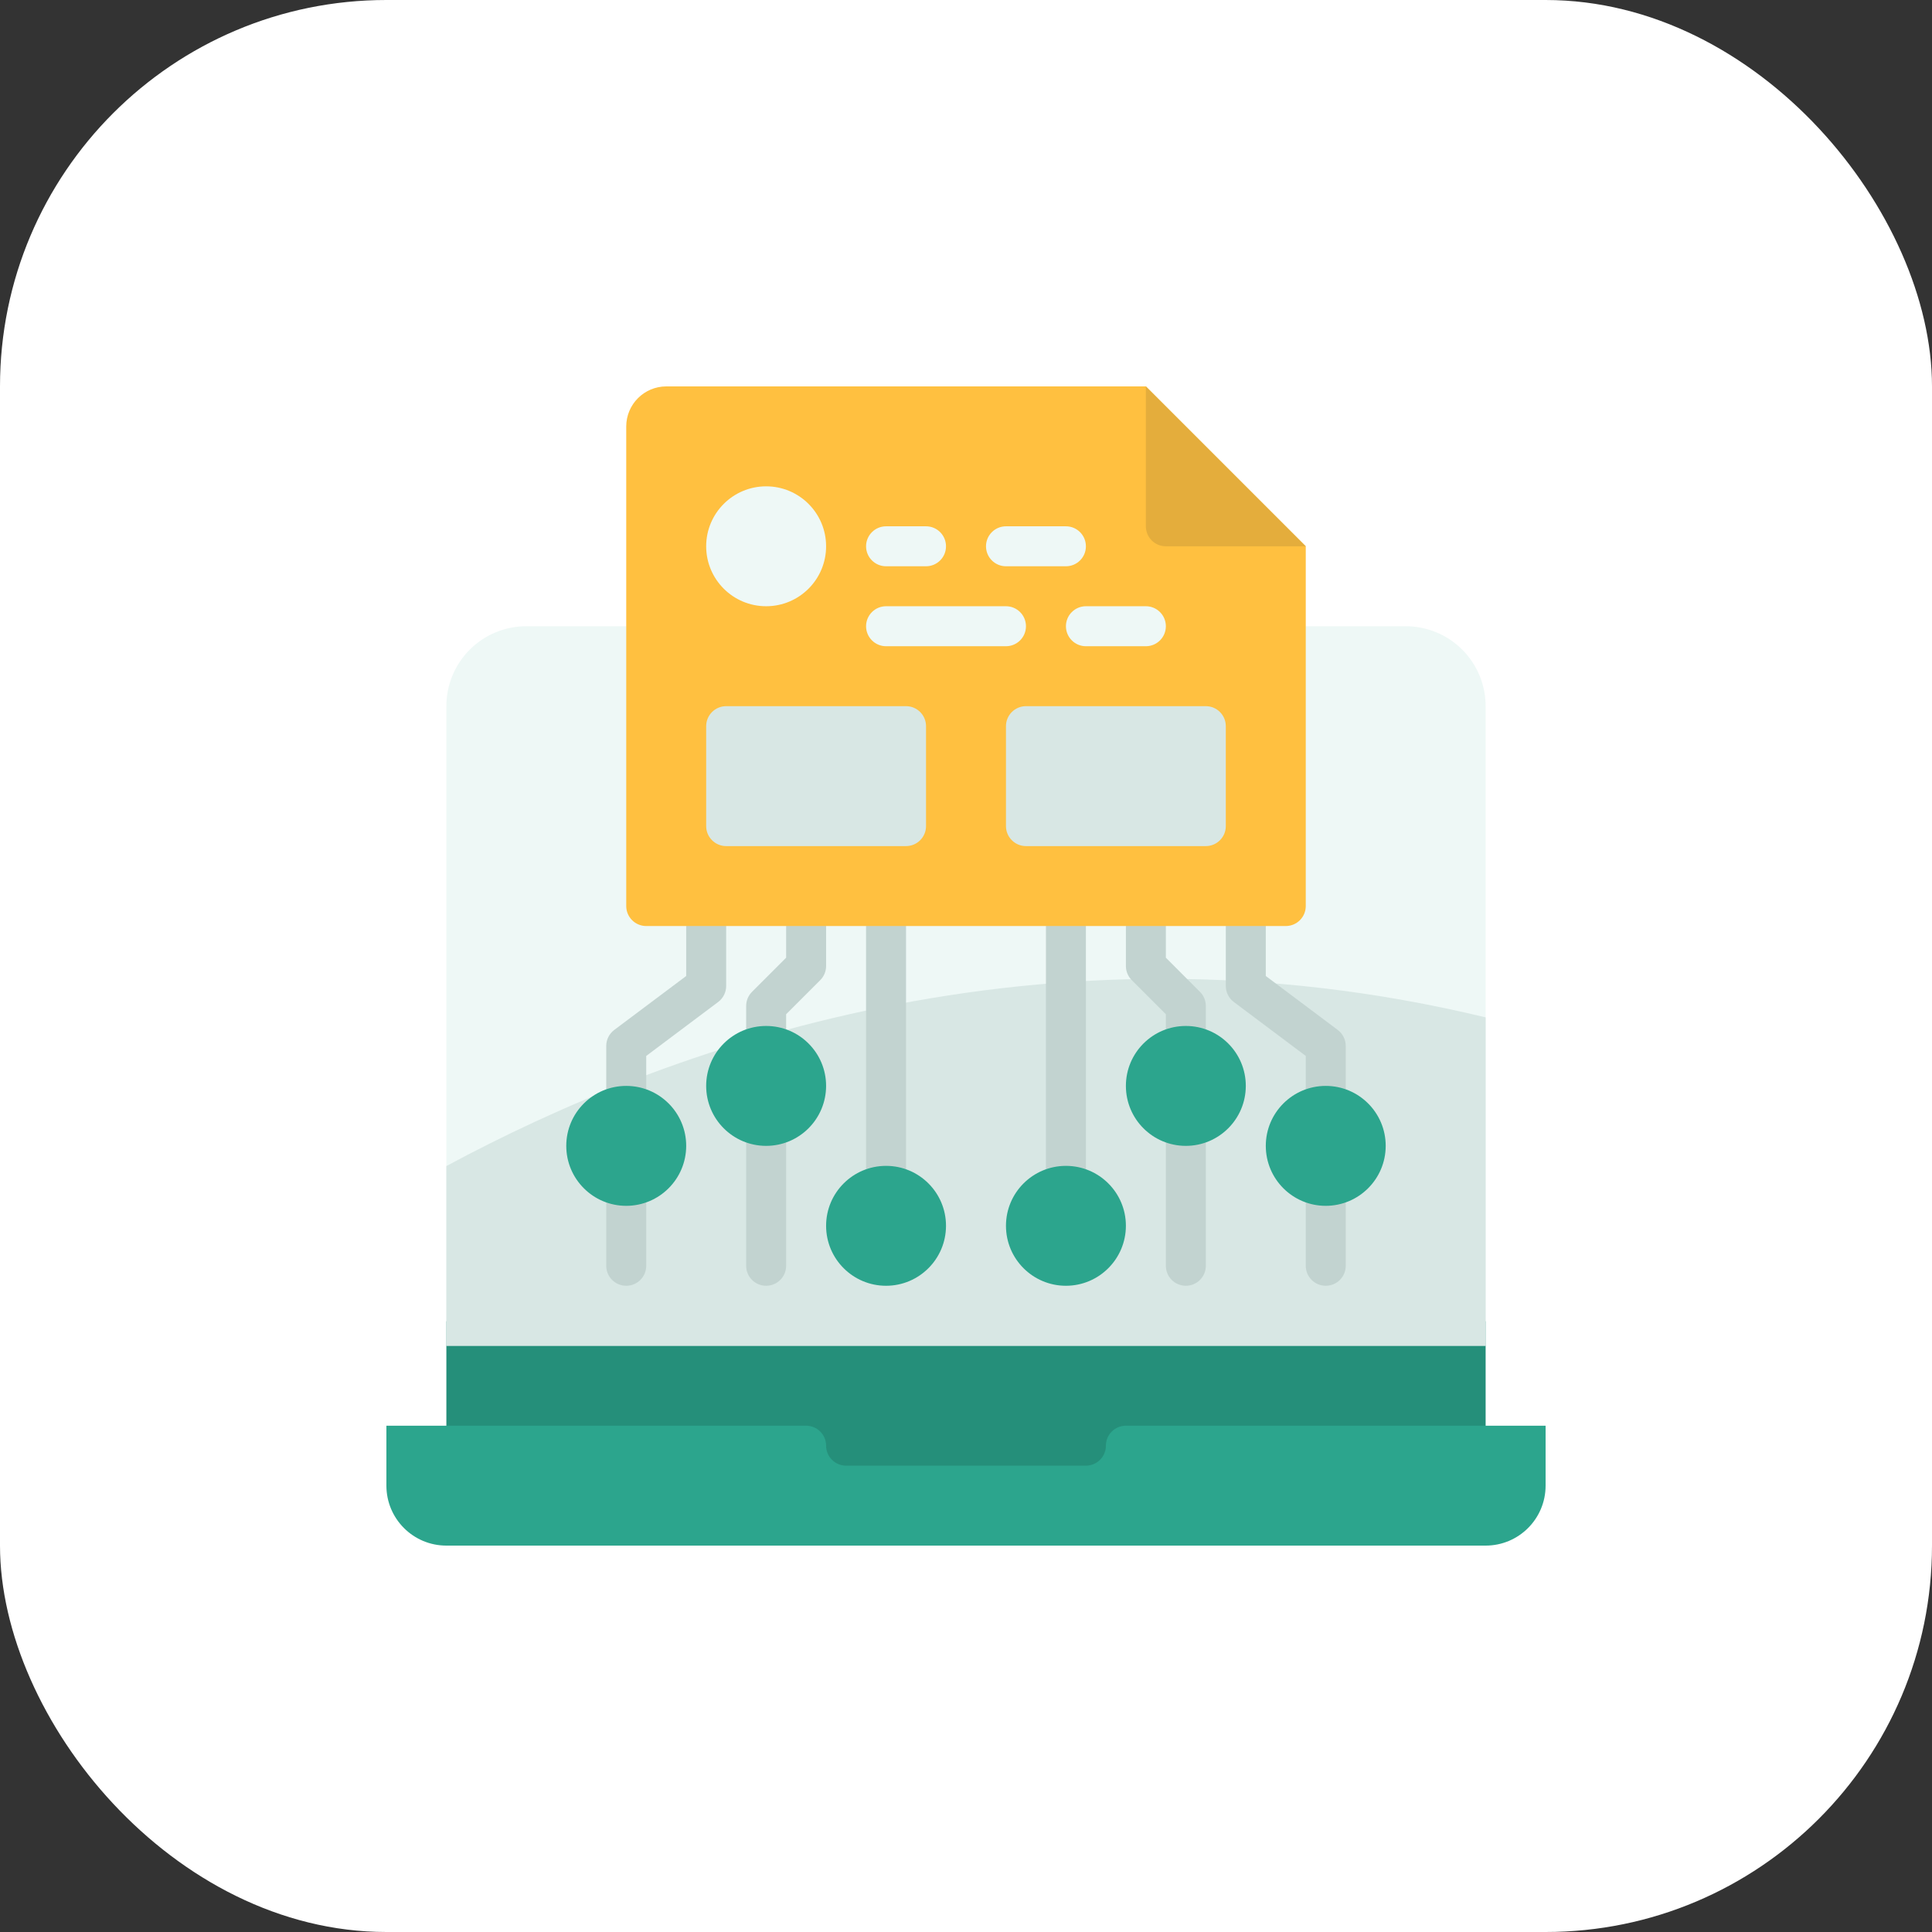 <svg width="80" height="80" viewBox="0 0 80 80" fill="none" xmlns="http://www.w3.org/2000/svg">
<rect x="0" y="0" width="80" height="80" fill="#333333" stroke="none"/>
<rect width="80" height="80" rx="16" fill="white"/>
<g clip-path="url(#clip0_13102_6771)">
<path d="M18.483 54.712H61.517V61.517H18.483V54.712Z" fill="#258F7A"/>
<path d="M61.517 29.241V55.724H18.483V29.241C18.483 28.363 18.831 27.521 19.452 26.9C20.073 26.279 20.915 25.931 21.793 25.931H58.207C59.085 25.931 59.927 26.279 60.548 26.9C61.169 27.521 61.517 28.363 61.517 29.241Z" fill="#EEF8F6"/>
<path d="M61.517 42.127V55.724H18.483V48.284C27.503 43.426 43.103 37.683 61.517 42.127Z" fill="#D8E7E4"/>
<path d="M64 59.035V61.517C64 62.889 62.889 64 61.517 64H18.483C17.111 64 16 62.889 16 61.517V59.035H33.379C33.836 59.035 34.207 59.405 34.207 59.862C34.207 60.319 34.578 60.69 35.035 60.69H44.965C45.422 60.69 45.793 60.319 45.793 59.862C45.793 59.405 46.164 59.035 46.621 59.035H64Z" fill="#2CA58D"/>
<path d="M25.931 46.621C25.474 46.621 25.103 46.25 25.103 45.793V43.31C25.103 43.05 25.226 42.804 25.434 42.648L28.414 40.414V38.345C28.414 37.888 28.784 37.517 29.241 37.517C29.698 37.517 30.069 37.888 30.069 38.345V40.828C30.069 41.088 29.946 41.333 29.738 41.49L26.759 43.724V45.793C26.759 46.25 26.388 46.621 25.931 46.621Z" fill="#C2D3D0"/>
<path d="M25.931 53.241C25.474 53.241 25.103 52.871 25.103 52.414V49.103C25.103 48.646 25.474 48.276 25.931 48.276C26.388 48.276 26.759 48.646 26.759 49.103V52.414C26.759 52.871 26.388 53.241 25.931 53.241Z" fill="#C2D3D0"/>
<path d="M31.724 53.241C31.267 53.241 30.897 52.871 30.897 52.414V46.621C30.897 46.164 31.267 45.793 31.724 45.793C32.181 45.793 32.552 46.164 32.552 46.621V52.414C32.552 52.871 32.181 53.241 31.724 53.241Z" fill="#C2D3D0"/>
<path d="M31.724 44.138C31.267 44.138 30.897 43.768 30.897 43.31V41.655C30.897 41.435 30.984 41.225 31.139 41.07L32.552 39.657V38.345C32.552 37.888 32.922 37.517 33.379 37.517C33.836 37.517 34.207 37.888 34.207 38.345V40C34.207 40.219 34.12 40.43 33.965 40.585L32.552 41.998V43.31C32.552 43.768 32.181 44.138 31.724 44.138Z" fill="#C2D3D0"/>
<path d="M36.69 49.931C36.233 49.931 35.862 49.561 35.862 49.103V38.345C35.862 37.888 36.233 37.517 36.69 37.517C37.147 37.517 37.517 37.888 37.517 38.345V49.103C37.517 49.561 37.147 49.931 36.69 49.931Z" fill="#C2D3D0"/>
<path d="M54.897 46.621C54.439 46.621 54.069 46.25 54.069 45.793V43.724L51.09 41.49C50.881 41.333 50.758 41.088 50.758 40.828V38.345C50.758 37.888 51.129 37.517 51.586 37.517C52.043 37.517 52.414 37.888 52.414 38.345V40.414L55.393 42.648C55.602 42.804 55.724 43.05 55.724 43.31V45.793C55.724 46.013 55.637 46.223 55.482 46.378C55.327 46.534 55.116 46.621 54.897 46.621Z" fill="#C2D3D0"/>
<path d="M54.897 53.241C54.439 53.241 54.069 52.871 54.069 52.414V49.103C54.069 48.646 54.439 48.276 54.897 48.276C55.354 48.276 55.724 48.646 55.724 49.103V52.414C55.724 52.871 55.354 53.241 54.897 53.241Z" fill="#C2D3D0"/>
<path d="M49.103 53.241C48.646 53.241 48.276 52.871 48.276 52.414V46.621C48.276 46.164 48.646 45.793 49.103 45.793C49.56 45.793 49.931 46.164 49.931 46.621V52.414C49.931 52.871 49.56 53.241 49.103 53.241Z" fill="#C2D3D0"/>
<path d="M49.103 44.138C48.646 44.138 48.276 43.768 48.276 43.31V41.998L46.863 40.585C46.708 40.43 46.621 40.219 46.621 40V38.345C46.621 37.888 46.991 37.517 47.448 37.517C47.905 37.517 48.276 37.888 48.276 38.345V39.657L49.688 41.07C49.844 41.225 49.931 41.435 49.931 41.655V43.31C49.931 43.768 49.56 44.138 49.103 44.138Z" fill="#C2D3D0"/>
<path d="M44.138 49.931C43.681 49.931 43.31 49.561 43.31 49.103V38.345C43.31 37.888 43.681 37.517 44.138 37.517C44.595 37.517 44.965 37.888 44.965 38.345V49.103C44.965 49.561 44.595 49.931 44.138 49.931Z" fill="#C2D3D0"/>
<path d="M54.069 37.517V22.621L47.448 16H27.586C26.673 16.003 25.934 16.742 25.931 17.655V37.517C25.931 37.974 26.302 38.345 26.759 38.345H53.242C53.699 38.345 54.069 37.974 54.069 37.517Z" fill="#FFC040"/>
<path d="M34.207 22.621C34.207 23.992 33.096 25.103 31.724 25.103C30.353 25.103 29.241 23.992 29.241 22.621C29.241 21.25 30.353 20.138 31.724 20.138C33.096 20.138 34.207 21.25 34.207 22.621Z" fill="#EEF8F6"/>
<path d="M38.345 23.448H36.69C36.233 23.448 35.862 23.078 35.862 22.621C35.862 22.164 36.233 21.793 36.69 21.793H38.345C38.802 21.793 39.172 22.164 39.172 22.621C39.172 23.078 38.802 23.448 38.345 23.448Z" fill="#EEF8F6"/>
<path d="M44.138 23.448H41.655C41.198 23.448 40.828 23.078 40.828 22.621C40.828 22.164 41.198 21.793 41.655 21.793H44.138C44.595 21.793 44.965 22.164 44.965 22.621C44.965 23.078 44.595 23.448 44.138 23.448Z" fill="#EEF8F6"/>
<path d="M41.655 26.759H36.69C36.233 26.759 35.862 26.388 35.862 25.931C35.862 25.474 36.233 25.103 36.69 25.103H41.655C42.112 25.103 42.483 25.474 42.483 25.931C42.483 26.388 42.112 26.759 41.655 26.759Z" fill="#EEF8F6"/>
<path d="M47.448 26.759H44.965C44.508 26.759 44.138 26.388 44.138 25.931C44.138 25.474 44.508 25.103 44.965 25.103H47.448C47.905 25.103 48.276 25.474 48.276 25.931C48.276 26.388 47.905 26.759 47.448 26.759Z" fill="#EEF8F6"/>
<path d="M30.069 29.241H37.517C37.974 29.241 38.345 29.612 38.345 30.069V34.207C38.345 34.664 37.974 35.035 37.517 35.035H30.069C29.612 35.035 29.241 34.664 29.241 34.207V30.069C29.241 29.612 29.612 29.241 30.069 29.241Z" fill="#D8E7E4"/>
<path d="M42.483 29.241H49.931C50.388 29.241 50.758 29.612 50.758 30.069V34.207C50.758 34.664 50.388 35.035 49.931 35.035H42.483C42.026 35.035 41.655 34.664 41.655 34.207V30.069C41.655 29.612 42.026 29.241 42.483 29.241Z" fill="#D8E7E4"/>
<path d="M47.448 16L54.069 22.621H48.276C47.819 22.621 47.448 22.25 47.448 21.793V16Z" fill="#E4AD3C"/>
<path d="M25.931 49.931C24.56 49.931 23.448 48.819 23.448 47.448C23.448 46.077 24.56 44.965 25.931 44.965C27.302 44.965 28.414 46.077 28.414 47.448C28.412 48.819 27.302 49.929 25.931 49.931Z" fill="#2CA58D"/>
<path d="M31.724 47.448C30.353 47.448 29.241 46.337 29.241 44.965C29.241 43.594 30.353 42.483 31.724 42.483C33.096 42.483 34.207 43.594 34.207 44.965C34.205 46.336 33.095 47.447 31.724 47.448Z" fill="#2CA58D"/>
<path d="M36.69 53.241C35.319 53.241 34.207 52.13 34.207 50.758C34.207 49.387 35.319 48.276 36.69 48.276C38.061 48.276 39.172 49.387 39.172 50.758C39.171 52.129 38.06 53.24 36.69 53.241Z" fill="#2CA58D"/>
<path d="M54.897 49.931C53.525 49.931 52.414 48.819 52.414 47.448C52.414 46.077 53.525 44.965 54.897 44.965C56.268 44.965 57.379 46.077 57.379 47.448C57.378 48.819 56.267 49.929 54.897 49.931Z" fill="#2CA58D"/>
<path d="M49.103 47.448C47.732 47.448 46.621 46.337 46.621 44.965C46.621 43.594 47.732 42.483 49.103 42.483C50.475 42.483 51.586 43.594 51.586 44.965C51.585 46.336 50.474 47.447 49.103 47.448Z" fill="#2CA58D"/>
<path d="M44.138 53.241C42.767 53.241 41.655 52.13 41.655 50.758C41.655 49.387 42.767 48.276 44.138 48.276C45.509 48.276 46.621 49.387 46.621 50.758C46.619 52.129 45.508 53.24 44.138 53.241Z" fill="#2CA58D"/>
</g>
<defs>
<clipPath id="clip0_13102_6771">
<rect width="48" height="48" fill="white" transform="translate(16 16)"/>
</clipPath>
</defs>
</svg>
